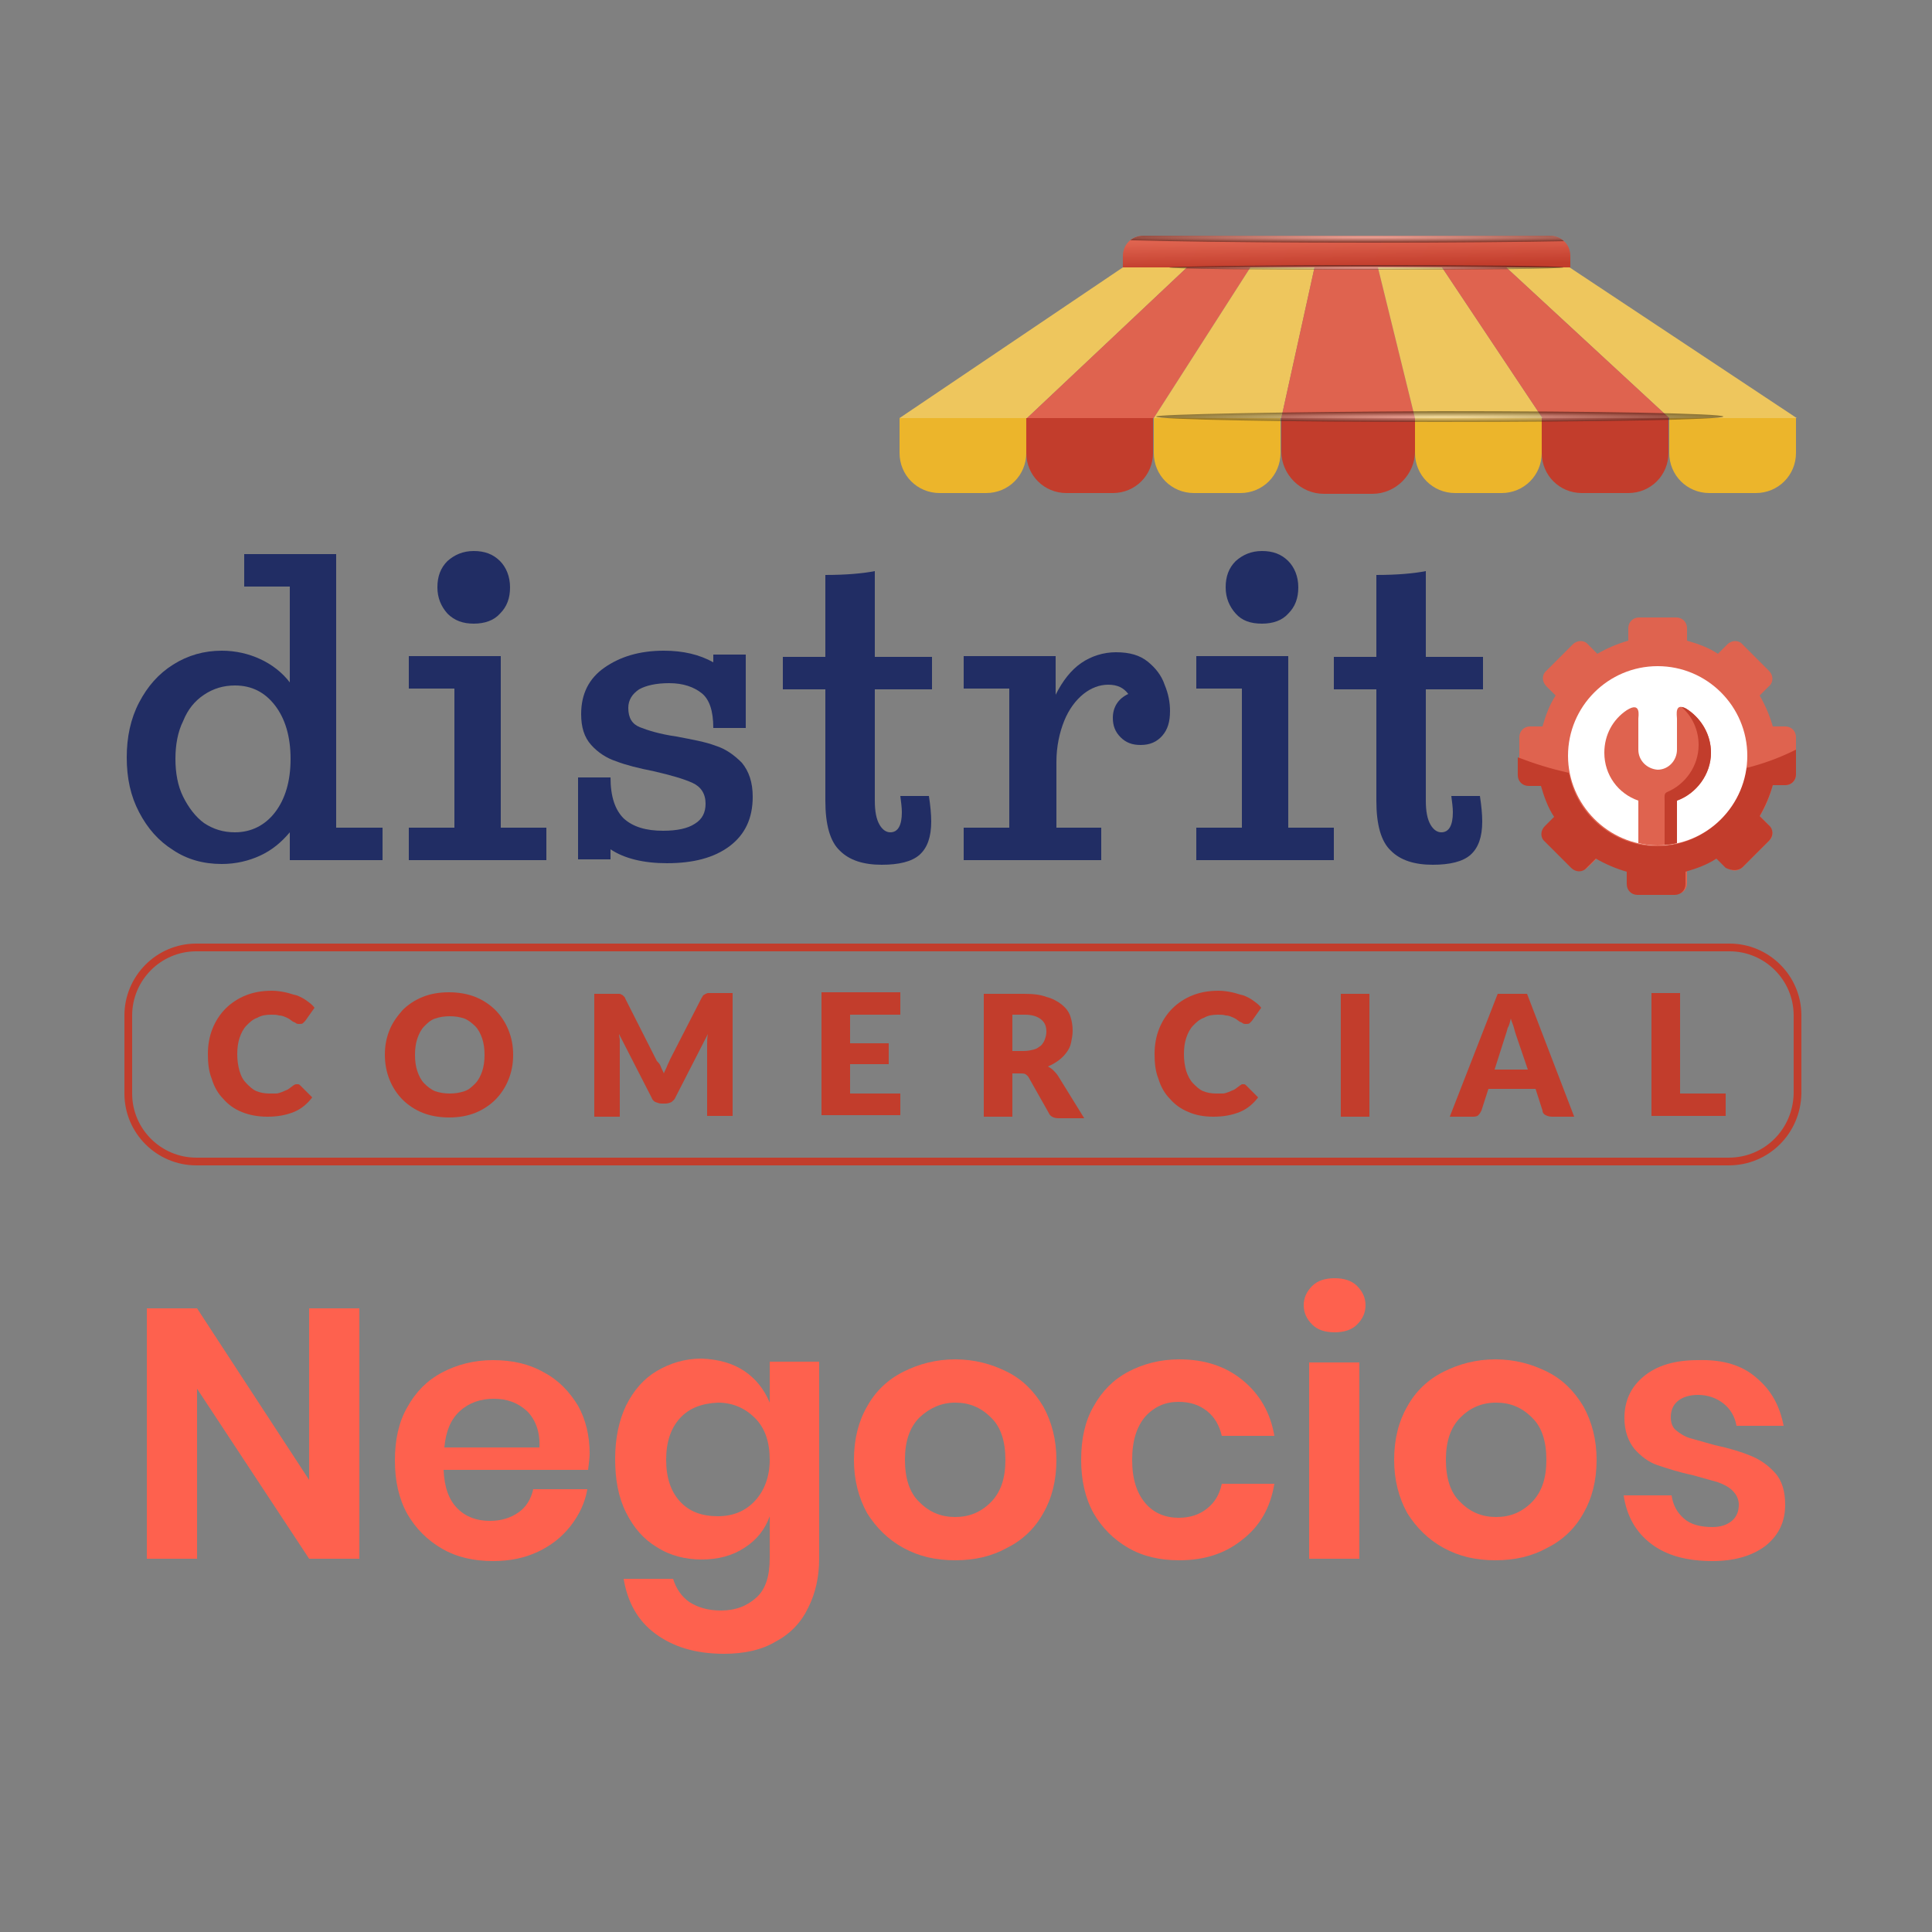 <?xml version="1.0" encoding="UTF-8"?>
<svg xmlns="http://www.w3.org/2000/svg" xmlns:xlink="http://www.w3.org/1999/xlink" width="600pt" height="600pt" viewBox="0 0 600 600" version="1.1">
<rect x="0" y="0" width="600" height="600" fill="#808080" stroke="none"/>
<defs>
<linearGradient id="linear0" gradientUnits="userSpaceOnUse" x1="174.219" y1="34.454" x2="174.161" y2="30.986" gradientTransform="matrix(2.4,0,0,2.4,0,0)">
<stop offset="0" style="stop-color:rgb(76.078%,23.922%,17.255%);stop-opacity:1;"/>
<stop offset="1" style="stop-color:rgb(87.451%,38.824%,30.98%);stop-opacity:1;"/>
</linearGradient>
<filter id="alpha" filterUnits="objectBoundingBox" x="0%" y="0%" width="100%" height="100%">
  <feColorMatrix type="matrix" in="SourceGraphic" values="0 0 0 0 1 0 0 0 0 1 0 0 0 0 1 0 0 0 1 0"/>
</filter>
<mask id="mask0">
  <g filter="url(#alpha)">
<rect x="0" y="0" width="600" height="600" style="fill:rgb(0%,0%,0%);fill-opacity:0.4;stroke:none;"/>
  </g>
</mask>
<radialGradient id="radial0" gradientUnits="userSpaceOnUse" cx="-792.693" cy="998.392" fx="-792.693" fy="998.392" r="15.03" gradientTransform="matrix(-5.86,0,0,0.106,-4197.861,23.73)">
<stop offset="0" style="stop-color:rgb(100%,100%,100%);stop-opacity:1;"/>
<stop offset="0.126" style="stop-color:rgb(90.196%,90.196%,90.196%);stop-opacity:1;"/>
<stop offset="0.396" style="stop-color:rgb(64.314%,64.314%,64.314%);stop-opacity:1;"/>
<stop offset="0.784" style="stop-color:rgb(23.529%,23.529%,23.529%);stop-opacity:1;"/>
<stop offset="1" style="stop-color:rgb(0%,0%,0%);stop-opacity:1;"/>
</radialGradient>
<clipPath id="clip1">
  <rect x="0" y="0" width="600" height="600"/>
</clipPath>
<g id="surface5" clip-path="url(#clip1)">
<path style=" stroke:none;fill-rule:nonzero;fill:url(#radial0);" d="M 359.039 129.359 C 359.039 130.32 398.398 131.039 447.121 131.039 C 495.84 131.039 535.199 130.32 535.199 129.359 C 535.199 128.398 495.84 127.68 447.121 127.68 C 398.398 127.922 359.039 128.641 359.039 129.359 Z M 359.039 129.359 "/>
</g>
<clipPath id="clip2">
  <path d="M 348 73 L 488 73 L 488 84 L 348 84 Z M 348 73 "/>
</clipPath>
<clipPath id="clip3">
  <path d="M 487.441 83.039 L 348.719 83.039 L 348.719 79.441 C 348.719 76.078 351.359 73.199 354.961 73.199 L 481.441 73.199 C 484.801 73.199 487.68 75.84 487.68 79.441 L 487.68 83.039 Z M 487.441 83.039 "/>
</clipPath>
<mask id="mask1">
  <g filter="url(#alpha)">
<rect x="0" y="0" width="600" height="600" style="fill:rgb(0%,0%,0%);fill-opacity:0.4;stroke:none;"/>
  </g>
</mask>
<radialGradient id="radial1" gradientUnits="userSpaceOnUse" cx="-788.937" cy="471.402" fx="-788.937" fy="471.402" r="15.03" gradientTransform="matrix(-5.86,0,0,0.106,-4197.861,23.73)">
<stop offset="0" style="stop-color:rgb(100%,100%,100%);stop-opacity:1;"/>
<stop offset="0.126" style="stop-color:rgb(90.196%,90.196%,90.196%);stop-opacity:1;"/>
<stop offset="0.396" style="stop-color:rgb(64.314%,64.314%,64.314%);stop-opacity:1;"/>
<stop offset="0.784" style="stop-color:rgb(23.529%,23.529%,23.529%);stop-opacity:1;"/>
<stop offset="1" style="stop-color:rgb(0%,0%,0%);stop-opacity:1;"/>
</radialGradient>
<clipPath id="clip4">
  <rect x="0" y="0" width="600" height="600"/>
</clipPath>
<g id="surface8" clip-path="url(#clip4)">
<path style=" stroke:none;fill-rule:nonzero;fill:url(#radial1);" d="M 336.961 73.68 C 336.961 74.641 376.32 75.359 425.039 75.359 C 473.762 75.359 513.121 74.641 513.121 73.68 C 513.121 72.719 473.762 72 425.039 72 C 376.32 72 336.961 72.719 336.961 73.68 Z M 336.961 73.68 "/>
</g>
<mask id="mask2">
  <g filter="url(#alpha)">
<rect x="0" y="0" width="600" height="600" style="fill:rgb(0%,0%,0%);fill-opacity:0.4;stroke:none;"/>
  </g>
</mask>
<radialGradient id="radial2" gradientUnits="userSpaceOnUse" cx="-789.762" cy="82.638" fx="-789.762" fy="82.638" r="15.034" gradientTransform="matrix(-4.064,0,0,0.049,-2785.109,79.103)">
<stop offset="0" style="stop-color:rgb(100%,100%,100%);stop-opacity:1;"/>
<stop offset="0.126" style="stop-color:rgb(90.196%,90.196%,90.196%);stop-opacity:1;"/>
<stop offset="0.396" style="stop-color:rgb(64.314%,64.314%,64.314%);stop-opacity:1;"/>
<stop offset="0.784" style="stop-color:rgb(23.529%,23.529%,23.529%);stop-opacity:1;"/>
<stop offset="1" style="stop-color:rgb(0%,0%,0%);stop-opacity:1;"/>
</radialGradient>
<clipPath id="clip5">
  <rect x="0" y="0" width="600" height="600"/>
</clipPath>
<g id="surface11" clip-path="url(#clip5)">
<path style=" stroke:none;fill-rule:nonzero;fill:url(#radial2);" d="M 363.121 83.039 C 363.121 83.52 390.48 83.762 424.32 83.762 C 458.16 83.762 485.52 83.52 485.52 83.039 C 485.52 82.559 458.16 82.32 424.32 82.32 C 390.48 82.32 363.121 82.801 363.121 83.039 Z M 363.121 83.039 "/>
</g>
</defs>
<g id="surface1">
<path style=" stroke:none;fill-rule:nonzero;fill:rgb(99.608%,38.039%,30.588%);fill-opacity:1;" d="M 111.602 484.078 L 96 484.078 L 61.199 431.281 L 61.199 484.078 L 45.602 484.078 L 45.602 406.32 L 61.199 406.32 L 96 459.602 L 96 406.32 L 111.602 406.32 Z M 111.602 484.078 "/>
<path style=" stroke:none;fill-rule:nonzero;fill:rgb(99.608%,38.039%,30.588%);fill-opacity:1;" d="M 182.641 456.48 L 137.762 456.48 C 138 462 139.441 465.84 142.078 468.48 C 144.719 471.121 148.078 472.32 152.16 472.32 C 155.762 472.32 158.641 471.359 161.039 469.68 C 163.441 468 164.879 465.602 165.602 462.48 L 182.398 462.48 C 181.68 466.801 179.762 470.641 177.121 474 C 174.48 477.359 171.121 480 167.039 481.922 C 162.961 483.84 158.398 484.801 153.121 484.801 C 147.121 484.801 141.84 483.602 137.281 480.961 C 132.719 478.32 129.121 474.719 126.48 470.16 C 123.84 465.359 122.641 459.84 122.641 453.602 C 122.641 447.121 123.84 441.602 126.48 437.039 C 129.121 432.238 132.719 428.641 137.281 426.238 C 141.84 423.84 147.121 422.398 153.121 422.398 C 159.121 422.398 164.398 423.602 168.961 426.238 C 173.52 428.641 176.879 432.238 179.52 436.559 C 181.922 440.879 183.121 445.922 183.121 451.441 C 183.121 452.641 182.879 454.559 182.641 456.48 Z M 163.68 438.238 C 160.801 435.602 157.441 434.398 153.359 434.398 C 149.281 434.398 145.68 435.602 142.801 438.238 C 139.922 440.879 138.48 444.48 138 449.52 L 167.52 449.52 C 167.762 444.719 166.32 440.879 163.68 438.238 Z M 163.68 438.238 "/>
<path style=" stroke:none;fill-rule:nonzero;fill:rgb(99.608%,38.039%,30.588%);fill-opacity:1;" d="M 231.121 425.762 C 234.719 428.16 237.359 431.52 239.039 435.602 L 239.039 422.879 L 254.398 422.879 L 254.398 484.078 C 254.398 489.84 253.199 494.879 251.039 499.199 C 248.879 503.762 245.52 507.359 240.961 509.762 C 236.641 512.398 231.121 513.602 224.879 513.602 C 216 513.602 209.039 511.441 203.52 507.359 C 198 503.281 194.879 497.52 193.68 490.32 L 209.039 490.32 C 210 493.441 211.68 495.84 214.078 497.52 C 216.719 499.199 219.84 500.16 223.922 500.16 C 228.48 500.16 232.078 498.719 234.961 496.078 C 237.84 493.441 239.039 489.359 239.039 483.84 L 239.039 470.879 C 237.602 474.961 234.961 478.32 231.121 480.719 C 227.52 483.121 222.961 484.32 217.922 484.32 C 212.879 484.32 208.078 483.121 204 480.48 C 199.922 478.078 196.801 474.48 194.398 469.68 C 192 464.879 191.039 459.359 191.039 453.121 C 191.039 446.641 192.238 441.121 194.398 436.559 C 196.801 431.762 199.922 428.16 204 425.762 C 208.078 423.359 212.641 421.922 217.922 421.922 C 223.199 422.16 227.52 423.359 231.121 425.762 Z M 211.199 440.398 C 208.32 443.52 206.879 447.84 206.879 453.359 C 206.879 458.879 208.32 463.199 211.199 466.32 C 214.078 469.441 217.922 470.879 222.961 470.879 C 227.762 470.879 231.602 469.199 234.48 466.078 C 237.359 462.961 239.039 458.641 239.039 453.359 C 239.039 447.84 237.602 443.52 234.48 440.398 C 231.359 437.281 227.52 435.602 222.961 435.602 C 217.922 435.84 214.078 437.281 211.199 440.398 Z M 211.199 440.398 "/>
<path style=" stroke:none;fill-rule:nonzero;fill:rgb(99.608%,38.039%,30.588%);fill-opacity:1;" d="M 312.719 426 C 317.52 428.398 321.121 432 324 436.801 C 326.641 441.602 328.078 447.121 328.078 453.359 C 328.078 459.84 326.641 465.359 324 469.922 C 321.359 474.719 317.52 478.32 312.719 480.719 C 307.922 483.359 302.641 484.559 296.641 484.559 C 290.641 484.559 285.359 483.359 280.559 480.719 C 275.762 478.078 272.16 474.48 269.281 469.922 C 266.641 465.121 265.199 459.602 265.199 453.359 C 265.199 446.879 266.641 441.359 269.281 436.801 C 271.922 432 275.762 428.398 280.559 426 C 285.359 423.602 290.641 422.16 296.641 422.16 C 302.641 422.16 307.922 423.602 312.719 426 Z M 285.602 440.16 C 282.48 443.281 281.039 447.602 281.039 453.359 C 281.039 459.121 282.48 463.68 285.602 466.559 C 288.719 469.68 292.32 471.121 296.641 471.121 C 300.961 471.121 304.559 469.68 307.68 466.559 C 310.801 463.441 312.238 459.121 312.238 453.359 C 312.238 447.602 310.801 443.039 307.68 440.16 C 304.559 437.039 300.961 435.602 296.641 435.602 C 292.32 435.602 288.719 437.281 285.602 440.16 Z M 285.602 440.16 "/>
<path style=" stroke:none;fill-rule:nonzero;fill:rgb(99.608%,38.039%,30.588%);fill-opacity:1;" d="M 385.922 428.641 C 391.199 432.961 394.559 438.719 395.762 445.922 L 379.441 445.922 C 378.719 442.801 377.281 440.16 374.879 438.238 C 372.48 436.32 369.602 435.359 366 435.359 C 361.922 435.359 358.559 436.801 355.68 439.922 C 353.039 443.039 351.602 447.359 351.602 453.359 C 351.602 459.359 353.039 463.68 355.68 466.801 C 358.32 469.922 361.922 471.359 366 471.359 C 369.602 471.359 372.48 470.398 374.879 468.48 C 377.281 466.559 378.719 464.16 379.441 460.801 L 395.762 460.801 C 394.559 468.238 391.199 474 385.922 478.078 C 380.641 482.398 374.16 484.559 366.238 484.559 C 360.238 484.559 354.961 483.359 350.398 480.719 C 345.84 478.078 342.238 474.48 339.602 469.922 C 336.961 465.121 335.762 459.602 335.762 453.359 C 335.762 446.879 336.961 441.359 339.602 436.801 C 342.238 432 345.84 428.398 350.398 426 C 354.961 423.602 360.238 422.16 366.238 422.16 C 374.16 422.16 380.641 424.32 385.922 428.641 Z M 385.922 428.641 "/>
<path style=" stroke:none;fill-rule:nonzero;fill:rgb(99.608%,38.039%,30.588%);fill-opacity:1;" d="M 407.52 399.359 C 409.199 397.68 411.602 396.961 414.48 396.961 C 417.359 396.961 419.762 397.68 421.441 399.359 C 423.121 401.039 424.078 402.961 424.078 405.359 C 424.078 407.762 423.121 409.68 421.441 411.359 C 419.762 413.039 417.359 413.762 414.48 413.762 C 411.602 413.762 409.199 413.039 407.52 411.359 C 405.84 409.68 404.879 407.762 404.879 405.359 C 404.879 402.961 405.84 401.039 407.52 399.359 Z M 422.16 423.121 L 422.16 484.078 L 406.559 484.078 L 406.559 423.121 Z M 422.16 423.121 "/>
<path style=" stroke:none;fill-rule:nonzero;fill:rgb(99.608%,38.039%,30.588%);fill-opacity:1;" d="M 480.48 426 C 485.281 428.398 488.879 432 491.762 436.801 C 494.398 441.602 495.84 447.121 495.84 453.359 C 495.84 459.84 494.398 465.359 491.762 469.922 C 489.121 474.719 485.281 478.32 480.48 480.719 C 475.68 483.359 470.398 484.559 464.398 484.559 C 458.398 484.559 453.121 483.359 448.32 480.719 C 443.52 478.078 439.922 474.48 437.039 469.922 C 434.398 465.121 432.961 459.602 432.961 453.359 C 432.961 446.879 434.398 441.359 437.039 436.801 C 439.68 432 443.52 428.398 448.32 426 C 453.121 423.602 458.398 422.16 464.398 422.16 C 470.398 422.16 475.68 423.602 480.48 426 Z M 453.602 440.16 C 450.48 443.281 449.039 447.602 449.039 453.359 C 449.039 459.121 450.48 463.68 453.602 466.559 C 456.719 469.68 460.32 471.121 464.641 471.121 C 468.961 471.121 472.559 469.68 475.68 466.559 C 478.801 463.441 480.238 459.121 480.238 453.359 C 480.238 447.602 478.801 443.039 475.68 440.16 C 472.559 437.039 468.961 435.602 464.641 435.602 C 460.078 435.602 456.48 437.281 453.602 440.16 Z M 453.602 440.16 "/>
<path style=" stroke:none;fill-rule:nonzero;fill:rgb(99.608%,38.039%,30.588%);fill-opacity:1;" d="M 545.52 427.922 C 550.078 431.762 552.719 436.559 553.922 442.801 L 539.281 442.801 C 538.801 439.922 537.359 437.52 535.199 435.84 C 533.039 434.16 530.398 433.199 527.281 433.199 C 524.641 433.199 522.48 433.922 521.039 435.121 C 519.602 436.32 518.879 438 518.879 440.16 C 518.879 441.84 519.359 443.281 520.559 444.238 C 521.762 445.199 523.199 446.16 524.879 446.641 C 526.559 447.121 529.199 447.84 532.559 448.801 C 537.121 449.762 540.961 450.961 543.84 452.16 C 546.719 453.359 549.121 455.039 551.281 457.441 C 553.441 459.84 554.398 463.199 554.398 467.281 C 554.398 472.559 552.48 476.641 548.398 480 C 544.32 483.121 538.801 484.801 531.84 484.801 C 523.922 484.801 517.68 483.121 512.879 479.52 C 508.078 475.922 505.199 470.879 504.238 464.398 L 519.121 464.398 C 519.602 467.52 520.801 469.68 522.961 471.602 C 525.121 473.52 528.238 474.238 531.84 474.238 C 534.48 474.238 536.398 473.52 537.84 472.32 C 539.281 471.121 540 469.441 540 467.281 C 540 465.602 539.281 464.16 538.078 462.961 C 536.879 461.762 535.441 461.039 533.52 460.32 C 531.84 459.84 529.199 459.121 525.84 458.16 C 521.281 457.199 517.68 456 514.801 455.039 C 511.922 454.078 509.52 452.16 507.602 450 C 505.68 447.602 504.48 444.48 504.48 440.398 C 504.48 435.121 506.398 430.801 510.48 427.441 C 514.559 424.078 520.078 422.398 527.281 422.398 C 535.199 422.16 541.199 424.078 545.52 427.922 Z M 545.52 427.922 "/>
<path style="fill:none;stroke-width:1;stroke-linecap:butt;stroke-linejoin:miter;stroke:rgb(76.078%,23.922%,17.255%);stroke-opacity:1;stroke-miterlimit:10;" d="M 223.7 150.299 L 25.4 150.299 C 20.601 150.299 16.6 146.4 16.6 141.501 L 16.6 131.4 C 16.6 126.6 20.5 122.599 25.4 122.599 L 223.8 122.599 C 228.6 122.599 232.599 126.501 232.599 131.4 L 232.599 141.501 C 232.5 146.4 228.6 150.299 223.7 150.299 Z M 223.7 150.299 " transform="matrix(2.4,0,0,2.4,0,0)"/>
<path style=" stroke:none;fill-rule:nonzero;fill:rgb(76.078%,23.922%,17.255%);fill-opacity:1;" d="M 91.922 336.719 C 92.16 336.719 92.398 336.719 92.641 336.719 C 92.879 336.719 93.121 336.961 93.359 337.199 L 96.961 340.801 C 95.52 342.719 93.602 344.398 91.199 345.359 C 88.801 346.32 86.16 346.801 83.039 346.801 C 80.16 346.801 77.52 346.32 75.121 345.359 C 72.719 344.398 70.801 342.961 69.359 341.281 C 67.68 339.602 66.48 337.441 65.762 335.039 C 64.801 332.641 64.559 330 64.559 327.359 C 64.559 324.48 65.039 321.84 66 319.441 C 66.961 317.039 68.398 314.879 70.078 313.199 C 71.762 311.52 73.922 310.078 76.32 309.121 C 78.719 308.16 81.359 307.68 84.48 307.68 C 85.922 307.68 87.359 307.922 88.559 308.16 C 89.762 308.398 90.961 308.879 92.16 309.121 C 93.359 309.602 94.32 310.078 95.281 310.801 C 96.238 311.52 96.961 312 97.68 312.961 L 94.801 317.039 C 94.559 317.281 94.32 317.52 94.078 317.762 C 93.84 318 93.359 318 92.879 318 C 92.641 318 92.16 318 91.922 317.762 C 91.68 317.52 91.441 317.52 90.961 317.281 C 90.719 317.039 90.238 316.801 90 316.559 C 89.52 316.32 89.281 316.078 88.559 315.84 C 88.078 315.602 87.359 315.359 86.641 315.359 C 85.922 315.121 85.199 315.121 84.238 315.121 C 82.559 315.121 81.121 315.359 79.922 316.078 C 78.48 316.559 77.52 317.52 76.559 318.48 C 75.602 319.441 74.879 320.879 74.398 322.32 C 73.922 323.762 73.68 325.441 73.68 327.359 C 73.68 329.281 73.922 330.961 74.398 332.641 C 74.879 334.32 75.602 335.52 76.559 336.48 C 77.52 337.441 78.48 338.398 79.68 338.879 C 80.879 339.359 82.32 339.602 83.52 339.602 C 84.238 339.602 84.961 339.602 85.68 339.602 C 86.398 339.602 86.879 339.359 87.602 339.121 C 88.078 338.879 88.801 338.641 89.281 338.398 C 89.762 338.16 90.238 337.68 90.961 337.199 C 91.199 336.961 91.441 336.961 91.68 336.719 C 91.441 336.961 91.68 336.719 91.922 336.719 Z M 91.922 336.719 "/>
<path style=" stroke:none;fill-rule:nonzero;fill:rgb(76.078%,23.922%,17.255%);fill-opacity:1;" d="M 159.359 327.602 C 159.359 330.48 158.879 332.879 157.922 335.281 C 156.961 337.68 155.52 339.84 153.84 341.52 C 152.16 343.199 150 344.641 147.602 345.602 C 145.199 346.559 142.559 347.039 139.441 347.039 C 136.559 347.039 133.68 346.559 131.281 345.602 C 128.879 344.641 126.719 343.199 125.039 341.52 C 123.359 339.84 121.922 337.68 120.961 335.281 C 120 332.879 119.52 330.238 119.52 327.602 C 119.52 324.719 120 322.32 120.961 319.922 C 121.922 317.52 123.359 315.602 125.039 313.68 C 126.719 312 128.879 310.559 131.281 309.602 C 133.68 308.641 136.32 308.16 139.441 308.16 C 142.32 308.16 145.199 308.641 147.602 309.602 C 150 310.559 152.16 312 153.84 313.68 C 155.52 315.359 156.961 317.52 157.922 319.922 C 158.879 322.32 159.359 324.719 159.359 327.602 Z M 150.48 327.602 C 150.48 325.68 150.238 324 149.762 322.559 C 149.281 321.121 148.559 319.68 147.602 318.719 C 146.641 317.762 145.441 316.801 144.238 316.32 C 142.801 315.84 141.359 315.602 139.68 315.602 C 138 315.602 136.559 315.84 135.121 316.32 C 133.68 316.801 132.719 317.762 131.762 318.719 C 130.801 319.68 130.078 321.121 129.602 322.559 C 129.121 324 128.879 325.68 128.879 327.602 C 128.879 329.52 129.121 331.199 129.602 332.641 C 130.078 334.078 130.801 335.52 131.762 336.48 C 132.719 337.441 133.922 338.398 135.121 338.879 C 136.559 339.359 138 339.602 139.68 339.602 C 141.359 339.602 142.801 339.359 144.238 338.879 C 145.68 338.398 146.641 337.441 147.602 336.48 C 148.559 335.52 149.281 334.078 149.762 332.641 C 150.238 331.199 150.48 329.52 150.48 327.602 Z M 150.48 327.602 "/>
<path style=" stroke:none;fill-rule:nonzero;fill:rgb(76.078%,23.922%,17.255%);fill-opacity:1;" d="M 205.199 331.199 C 205.441 331.922 205.922 332.641 206.16 333.359 C 206.398 332.641 206.879 331.922 207.121 331.199 C 207.359 330.48 207.84 329.762 208.078 329.039 L 217.922 309.84 C 218.16 309.602 218.16 309.359 218.398 309.121 C 218.641 308.879 218.879 308.879 219.121 308.641 C 219.359 308.641 219.602 308.398 219.84 308.398 C 220.078 308.398 220.559 308.398 220.801 308.398 L 227.52 308.398 L 227.52 346.559 L 219.602 346.559 L 219.602 324.48 C 219.602 323.52 219.602 322.32 219.84 321.121 L 209.762 340.801 C 209.52 341.52 209.039 341.762 208.559 342.238 C 208.078 342.48 207.359 342.719 206.641 342.719 L 205.441 342.719 C 204.719 342.719 204.238 342.48 203.52 342.238 C 203.039 342 202.559 341.52 202.32 340.801 L 192.238 321.121 C 192.238 321.84 192.48 322.32 192.48 323.039 C 192.48 323.762 192.48 324.238 192.48 324.719 L 192.48 346.801 L 184.559 346.801 L 184.559 308.641 L 191.281 308.641 C 191.762 308.641 192 308.641 192.238 308.641 C 192.48 308.641 192.719 308.641 192.961 308.879 C 193.199 308.879 193.441 309.121 193.68 309.359 C 193.922 309.602 194.16 309.84 194.16 310.078 L 204 329.52 C 204.48 330 204.961 330.48 205.199 331.199 Z M 205.199 331.199 "/>
<path style=" stroke:none;fill-rule:nonzero;fill:rgb(76.078%,23.922%,17.255%);fill-opacity:1;" d="M 279.602 308.398 L 279.602 315.121 L 264 315.121 L 264 324 L 276 324 L 276 330.48 L 264 330.48 L 264 339.602 L 279.602 339.602 L 279.602 346.32 L 255.121 346.32 L 255.121 308.16 L 279.602 308.16 Z M 279.602 308.398 "/>
<path style=" stroke:none;fill-rule:nonzero;fill:rgb(76.078%,23.922%,17.255%);fill-opacity:1;" d="M 314.398 332.641 L 314.398 346.801 L 305.52 346.801 L 305.52 308.641 L 318 308.641 C 320.879 308.641 323.039 308.879 324.961 309.602 C 326.879 310.078 328.559 311.039 329.762 312 C 330.961 312.961 331.922 314.16 332.398 315.602 C 332.879 317.039 333.121 318.48 333.121 320.16 C 333.121 321.359 332.879 322.559 332.641 323.762 C 332.398 324.961 331.922 325.922 331.199 326.879 C 330.48 327.84 329.762 328.559 328.801 329.281 C 327.84 330 326.641 330.719 325.441 331.199 C 325.922 331.441 326.641 331.922 327.121 332.398 C 327.602 332.879 328.078 333.359 328.559 334.078 L 336.719 347.281 L 328.801 347.281 C 327.359 347.281 326.16 346.801 325.68 345.602 L 319.441 334.559 C 319.199 334.078 318.719 333.84 318.48 333.602 C 318 333.359 317.52 333.359 316.801 333.359 L 314.398 333.359 Z M 314.398 326.398 L 318 326.398 C 319.199 326.398 320.16 326.16 321.121 325.922 C 322.078 325.68 322.559 325.199 323.281 324.719 C 323.762 324.238 324.238 323.52 324.48 322.801 C 324.719 322.078 324.961 321.359 324.961 320.398 C 324.961 318.719 324.48 317.52 323.281 316.559 C 322.078 315.602 320.398 315.121 318.238 315.121 L 314.398 315.121 Z M 314.398 326.398 "/>
<path style=" stroke:none;fill-rule:nonzero;fill:rgb(76.078%,23.922%,17.255%);fill-opacity:1;" d="M 385.68 336.719 C 385.922 336.719 386.16 336.719 386.398 336.719 C 386.641 336.719 386.879 336.961 387.121 337.199 L 390.719 340.801 C 389.281 342.719 387.359 344.398 384.961 345.359 C 382.559 346.32 379.922 346.801 376.801 346.801 C 373.922 346.801 371.281 346.32 369.121 345.359 C 366.719 344.398 364.801 342.961 363.359 341.281 C 361.68 339.602 360.48 337.441 359.762 335.039 C 358.801 332.641 358.559 330 358.559 327.359 C 358.559 324.48 359.039 321.84 360 319.441 C 360.961 317.039 362.398 314.879 364.078 313.199 C 365.762 311.52 367.922 310.078 370.32 309.121 C 372.719 308.16 375.359 307.68 378.48 307.68 C 379.922 307.68 381.359 307.922 382.559 308.16 C 383.762 308.398 384.961 308.879 386.16 309.121 C 387.359 309.602 388.32 310.078 389.281 310.801 C 390.238 311.52 390.961 312 391.68 312.961 L 388.801 317.039 C 388.559 317.281 388.32 317.52 388.078 317.762 C 387.84 318 387.359 318 386.879 318 C 386.641 318 386.16 318 385.922 317.762 C 385.68 317.52 385.441 317.52 384.961 317.281 C 384.719 317.039 384.238 316.801 384 316.559 C 383.52 316.32 383.281 316.078 382.559 315.84 C 382.078 315.602 381.359 315.359 380.641 315.359 C 379.922 315.121 379.199 315.121 378.238 315.121 C 376.559 315.121 375.121 315.359 373.922 316.078 C 372.48 316.559 371.52 317.52 370.559 318.48 C 369.602 319.441 368.879 320.879 368.398 322.32 C 367.922 323.762 367.68 325.441 367.68 327.359 C 367.68 329.281 367.922 330.961 368.398 332.641 C 368.879 334.078 369.602 335.52 370.559 336.48 C 371.52 337.441 372.48 338.398 373.68 338.879 C 374.879 339.359 376.32 339.602 377.52 339.602 C 378.238 339.602 378.961 339.602 379.68 339.602 C 380.398 339.602 380.879 339.359 381.602 339.121 C 382.078 338.879 382.801 338.641 383.281 338.398 C 383.762 338.16 384.238 337.68 384.961 337.199 C 385.199 336.961 385.441 336.961 385.68 336.719 C 385.199 336.961 385.441 336.719 385.68 336.719 Z M 385.68 336.719 "/>
<path style=" stroke:none;fill-rule:nonzero;fill:rgb(76.078%,23.922%,17.255%);fill-opacity:1;" d="M 425.281 346.801 L 416.398 346.801 L 416.398 308.641 L 425.281 308.641 Z M 425.281 346.801 "/>
<path style=" stroke:none;fill-rule:nonzero;fill:rgb(76.078%,23.922%,17.255%);fill-opacity:1;" d="M 488.879 346.801 L 481.922 346.801 C 481.199 346.801 480.48 346.559 480 346.32 C 479.52 346.078 479.039 345.602 479.039 344.879 L 476.879 338.16 L 462.238 338.16 L 460.078 344.879 C 459.84 345.359 459.602 345.84 459.121 346.32 C 458.641 346.801 457.922 346.801 457.199 346.801 L 450.238 346.801 L 465.121 308.641 L 474.238 308.641 Z M 464.16 332.16 L 474.48 332.16 L 470.879 321.602 C 470.641 320.879 470.398 320.16 470.16 319.199 C 469.922 318.238 469.441 317.281 469.199 316.32 C 468.961 317.281 468.719 318.48 468.238 319.199 C 468 320.16 467.762 320.879 467.52 321.602 Z M 464.16 332.16 "/>
<path style=" stroke:none;fill-rule:nonzero;fill:rgb(76.078%,23.922%,17.255%);fill-opacity:1;" d="M 521.762 339.602 L 535.922 339.602 L 535.922 346.559 L 512.879 346.559 L 512.879 308.398 L 521.762 308.398 Z M 521.762 339.602 "/>
<path style=" stroke:none;fill-rule:nonzero;fill:rgb(93.333%,77.647%,36.471%);fill-opacity:1;" d="M 318.961 129.84 L 279.359 129.84 L 348.719 83.039 L 368.641 83.039 Z M 318.961 129.84 "/>
<path style=" stroke:none;fill-rule:nonzero;fill:rgb(87.451%,38.824%,30.98%);fill-opacity:1;" d="M 358.32 129.84 L 318.961 129.84 L 368.641 83.039 L 388.32 83.039 Z M 358.32 129.84 "/>
<path style=" stroke:none;fill-rule:nonzero;fill:rgb(93.333%,77.647%,36.471%);fill-opacity:1;" d="M 397.922 129.84 L 358.32 129.84 L 388.32 83.039 L 408.238 83.039 Z M 397.922 129.84 "/>
<path style=" stroke:none;fill-rule:nonzero;fill:rgb(87.451%,38.824%,30.98%);fill-opacity:1;" d="M 439.441 129.84 L 397.922 129.84 L 408.238 83.039 L 427.922 83.039 Z M 439.441 129.84 "/>
<path style=" stroke:none;fill-rule:nonzero;fill:rgb(93.333%,77.647%,36.471%);fill-opacity:1;" d="M 479.039 129.84 L 439.441 129.84 L 427.922 83.039 L 447.84 83.039 Z M 479.039 129.84 "/>
<path style=" stroke:none;fill-rule:nonzero;fill:rgb(93.333%,77.647%,36.471%);fill-opacity:1;" d="M 558 129.84 L 518.398 129.84 L 467.762 83.039 L 487.441 83.039 Z M 558 129.84 "/>
<path style=" stroke:none;fill-rule:nonzero;fill:rgb(87.451%,38.824%,30.98%);fill-opacity:1;" d="M 518.398 129.84 L 479.039 129.84 L 447.84 83.039 L 467.762 83.039 Z M 518.398 129.84 "/>
<path style=" stroke:none;fill-rule:nonzero;fill:rgb(92.549%,70.98%,16.863%);fill-opacity:1;" d="M 318.961 129.84 L 279.359 129.84 L 279.359 140.641 C 279.359 147.602 284.879 153.121 291.84 153.121 L 306.238 153.121 C 313.199 153.121 318.719 147.602 318.719 140.641 L 318.719 129.84 Z M 318.961 129.84 "/>
<path style=" stroke:none;fill-rule:nonzero;fill:rgb(76.078%,23.922%,17.255%);fill-opacity:1;" d="M 358.32 129.84 L 318.719 129.84 L 318.719 140.641 C 318.719 147.602 324.238 153.121 331.199 153.121 L 345.602 153.121 C 352.559 153.121 358.078 147.602 358.078 140.641 L 358.078 129.84 Z M 358.32 129.84 "/>
<path style=" stroke:none;fill-rule:nonzero;fill:rgb(92.549%,70.98%,16.863%);fill-opacity:1;" d="M 397.922 129.84 L 358.32 129.84 L 358.32 140.641 C 358.32 147.602 363.84 153.121 370.801 153.121 L 385.199 153.121 C 392.16 153.121 397.68 147.602 397.68 140.641 L 397.68 129.84 Z M 397.922 129.84 "/>
<path style=" stroke:none;fill-rule:nonzero;fill:rgb(76.078%,23.922%,17.255%);fill-opacity:1;" d="M 439.441 129.84 L 397.922 129.84 L 397.922 140.16 C 397.922 147.359 403.922 153.359 411.121 153.359 L 426.238 153.359 C 433.441 153.359 439.441 147.359 439.441 140.16 Z M 439.441 129.84 "/>
<path style=" stroke:none;fill-rule:nonzero;fill:rgb(92.549%,70.98%,16.863%);fill-opacity:1;" d="M 479.039 129.84 L 439.441 129.84 L 439.441 140.641 C 439.441 147.602 444.961 153.121 451.922 153.121 L 466.32 153.121 C 473.281 153.121 478.801 147.602 478.801 140.641 L 478.801 129.84 Z M 479.039 129.84 "/>
<path style=" stroke:none;fill-rule:nonzero;fill:rgb(92.549%,70.98%,16.863%);fill-opacity:1;" d="M 558 129.84 L 518.398 129.84 L 518.398 140.641 C 518.398 147.602 523.922 153.121 530.879 153.121 L 545.281 153.121 C 552.238 153.121 557.762 147.602 557.762 140.641 L 557.762 129.84 Z M 558 129.84 "/>
<path style=" stroke:none;fill-rule:nonzero;fill:rgb(76.078%,23.922%,17.255%);fill-opacity:1;" d="M 518.398 129.84 L 478.801 129.84 L 478.801 140.641 C 478.801 147.602 484.32 153.121 491.281 153.121 L 505.68 153.121 C 512.641 153.121 518.16 147.602 518.16 140.641 L 518.16 129.84 Z M 518.398 129.84 "/>
<path style=" stroke:none;fill-rule:nonzero;fill:url(#linear0);" d="M 487.441 83.039 L 348.719 83.039 L 348.719 79.441 C 348.719 76.078 351.359 73.199 354.961 73.199 L 481.441 73.199 C 484.801 73.199 487.68 75.84 487.68 79.441 L 487.68 83.039 Z M 487.441 83.039 "/>
<use xlink:href="#surface5" mask="url(#mask0)"/>
<g clip-path="url(#clip2)" clip-rule="nonzero">
<g clip-path="url(#clip3)" clip-rule="nonzero">
<use xlink:href="#surface8" mask="url(#mask1)"/>
</g>
</g>
<use xlink:href="#surface11" mask="url(#mask2)"/>
<path style=" stroke:none;fill-rule:nonzero;fill:rgb(12.941%,17.647%,39.216%);fill-opacity:1;" d="M 118.801 257.039 L 118.801 267.121 L 90 267.121 L 90 258.48 C 87.359 261.602 84.48 264 80.879 265.68 C 77.281 267.359 73.199 268.32 68.879 268.32 C 63.121 268.32 58.078 266.879 53.762 264 C 49.199 261.121 45.84 257.281 43.199 252.238 C 40.559 247.199 39.359 241.68 39.359 235.199 C 39.359 228.961 40.559 223.199 43.199 218.16 C 45.84 213.121 49.199 209.281 53.762 206.398 C 58.32 203.52 63.359 202.078 68.879 202.078 C 73.199 202.078 77.281 203.039 80.879 204.719 C 84.48 206.398 87.602 208.801 90 211.922 L 90 182.16 L 75.84 182.16 L 75.84 172.078 L 104.398 172.078 L 104.398 257.039 Z M 85.441 252.238 C 88.559 248.16 90.238 242.641 90.238 235.68 C 90.238 228.719 88.559 223.199 85.441 219.121 C 82.32 215.039 78.238 212.879 72.961 212.879 C 69.359 212.879 66.238 213.84 63.359 215.762 C 60.48 217.68 58.32 220.32 56.879 223.922 C 55.199 227.281 54.48 231.359 54.48 235.68 C 54.48 240 55.199 244.078 56.879 247.441 C 58.559 250.801 60.719 253.68 63.359 255.602 C 66.238 257.52 69.359 258.48 72.961 258.48 C 78 258.48 82.32 256.32 85.441 252.238 Z M 85.441 252.238 "/>
<path style=" stroke:none;fill-rule:nonzero;fill:rgb(12.941%,17.647%,39.216%);fill-opacity:1;" d="M 169.68 257.039 L 169.68 267.121 L 126.961 267.121 L 126.961 257.039 L 141.121 257.039 L 141.121 213.84 L 126.961 213.84 L 126.961 203.762 L 155.52 203.762 L 155.52 257.039 Z M 138.961 190.559 C 137.039 188.398 135.84 185.762 135.84 182.398 C 135.84 179.039 136.801 176.398 138.961 174.238 C 141.121 172.32 143.762 171.121 147.121 171.121 C 150.48 171.121 153.121 172.078 155.281 174.238 C 157.199 176.16 158.398 179.039 158.398 182.398 C 158.398 185.762 157.441 188.398 155.281 190.559 C 153.359 192.719 150.48 193.68 147.121 193.68 C 143.762 193.68 141.121 192.719 138.961 190.559 Z M 138.961 190.559 "/>
<path style=" stroke:none;fill-rule:nonzero;fill:rgb(12.941%,17.647%,39.216%);fill-opacity:1;" d="M 198.719 225.84 C 201.121 226.801 204.961 228 210 228.719 C 215.039 229.68 219.121 230.398 222.238 231.602 C 225.359 232.559 228 234.48 230.398 236.879 C 232.559 239.52 233.762 242.879 233.762 247.441 C 233.762 254.16 231.359 259.199 226.559 262.801 C 221.762 266.398 215.281 268.078 207.121 268.078 C 199.922 268.078 193.922 266.641 189.602 263.762 L 189.602 266.879 L 179.52 266.879 L 179.52 241.441 L 189.602 241.441 C 189.602 247.441 191.039 251.52 193.68 254.16 C 196.559 256.801 200.641 258 205.922 258 C 210.238 258 213.602 257.281 215.762 255.84 C 218.16 254.398 219.121 252.238 219.121 249.602 C 219.121 246.48 217.68 244.32 215.039 243.121 C 212.398 241.922 208.32 240.719 203.039 239.52 C 198.238 238.559 194.398 237.602 191.281 236.398 C 188.398 235.441 185.762 233.762 183.602 231.359 C 181.441 228.961 180.48 225.84 180.48 221.762 C 180.48 215.52 182.879 210.719 187.68 207.359 C 192.48 204 198.48 202.078 206.16 202.078 C 212.16 202.078 217.199 203.281 221.52 205.68 L 221.52 203.281 L 231.602 203.281 L 231.602 226.078 L 221.52 226.078 C 221.52 220.801 220.32 217.199 217.922 215.281 C 215.52 213.359 212.16 212.16 207.84 212.16 C 203.762 212.16 200.641 212.879 198.48 214.078 C 196.32 215.52 195.121 217.441 195.121 219.84 C 195.121 222.961 196.32 224.879 198.719 225.84 Z M 198.719 225.84 "/>
<path style=" stroke:none;fill-rule:nonzero;fill:rgb(12.941%,17.647%,39.216%);fill-opacity:1;" d="M 271.68 214.078 L 271.68 248.641 C 271.68 252 272.16 254.398 273.121 256.078 C 274.078 257.762 275.281 258.48 276.48 258.48 C 278.879 258.48 280.078 256.32 280.078 252.238 C 280.078 250.801 279.84 249.121 279.602 247.199 L 288.48 247.199 C 288.961 250.32 289.199 252.961 289.199 255.121 C 289.199 259.922 288 263.281 285.602 265.441 C 283.199 267.602 279.121 268.559 273.84 268.559 C 268.078 268.559 263.762 267.121 260.879 264.238 C 257.762 261.359 256.32 256.078 256.32 248.641 L 256.32 214.078 L 243.121 214.078 L 243.121 204 L 256.32 204 L 256.32 178.559 C 262.801 178.559 268.078 178.078 271.68 177.359 L 271.68 204 L 289.441 204 L 289.441 214.078 Z M 271.68 214.078 "/>
<path style=" stroke:none;fill-rule:nonzero;fill:rgb(12.941%,17.647%,39.216%);fill-opacity:1;" d="M 356.398 205.441 C 358.801 207.359 360.719 209.762 361.68 212.641 C 362.879 215.52 363.359 218.16 363.359 220.801 C 363.359 224.16 362.641 226.559 360.961 228.48 C 359.281 230.398 357.121 231.359 354.238 231.359 C 351.602 231.359 349.68 230.641 348 228.961 C 346.32 227.281 345.602 225.359 345.602 222.961 C 345.602 219.602 347.281 216.961 350.398 215.52 C 348.961 213.602 347.039 212.641 344.16 212.641 C 341.52 212.641 338.879 213.602 336.48 215.52 C 334.078 217.441 331.922 220.32 330.48 223.922 C 329.039 227.52 328.078 231.84 328.078 236.641 L 328.078 257.039 L 342 257.039 L 342 267.121 L 299.281 267.121 L 299.281 257.039 L 313.441 257.039 L 313.441 213.84 L 299.281 213.84 L 299.281 203.762 L 327.84 203.762 L 327.84 215.762 C 330 211.441 332.641 208.078 335.762 205.922 C 338.879 203.762 342.719 202.559 346.559 202.559 C 350.879 202.559 354 203.52 356.398 205.441 Z M 356.398 205.441 "/>
<path style=" stroke:none;fill-rule:nonzero;fill:rgb(12.941%,17.647%,39.216%);fill-opacity:1;" d="M 414.238 257.039 L 414.238 267.121 L 371.52 267.121 L 371.52 257.039 L 385.68 257.039 L 385.68 213.84 L 371.52 213.84 L 371.52 203.762 L 400.078 203.762 L 400.078 257.039 Z M 383.762 190.559 C 381.84 188.398 380.641 185.762 380.641 182.398 C 380.641 179.039 381.602 176.398 383.762 174.238 C 385.922 172.32 388.559 171.121 391.922 171.121 C 395.281 171.121 397.922 172.078 400.078 174.238 C 402 176.16 403.199 179.039 403.199 182.398 C 403.199 185.762 402.238 188.398 400.078 190.559 C 398.16 192.719 395.281 193.68 391.922 193.68 C 388.32 193.68 385.68 192.719 383.762 190.559 Z M 383.762 190.559 "/>
<path style=" stroke:none;fill-rule:nonzero;fill:rgb(12.941%,17.647%,39.216%);fill-opacity:1;" d="M 442.801 214.078 L 442.801 248.641 C 442.801 252 443.281 254.398 444.238 256.078 C 445.199 257.762 446.398 258.48 447.602 258.48 C 450 258.48 451.199 256.32 451.199 252.238 C 451.199 250.801 450.961 249.121 450.719 247.199 L 459.602 247.199 C 460.078 250.32 460.32 252.961 460.32 255.121 C 460.32 259.922 459.121 263.281 456.719 265.441 C 454.32 267.602 450.238 268.559 444.961 268.559 C 439.199 268.559 434.879 267.121 432 264.238 C 428.879 261.359 427.441 256.078 427.441 248.641 L 427.441 214.078 L 414.238 214.078 L 414.238 204 L 427.441 204 L 427.441 178.559 C 433.922 178.559 439.199 178.078 442.801 177.359 L 442.801 204 L 460.559 204 L 460.559 214.078 Z M 442.801 214.078 "/>
<path style=" stroke:none;fill-rule:evenodd;fill:rgb(87.451%,38.824%,30.98%);fill-opacity:1;" d="M 550.559 243.84 C 549.602 247.199 548.398 250.559 546.48 253.441 L 549.359 256.32 C 550.801 257.762 550.801 259.922 549.359 261.121 L 541.199 269.281 C 539.762 270.719 537.602 270.719 536.398 269.281 L 533.52 266.398 C 530.641 268.078 527.281 269.52 523.922 270.48 L 523.922 274.32 C 523.922 276.238 522.48 277.68 520.559 277.68 L 509.039 277.68 C 507.121 277.68 505.68 276.238 505.68 274.32 L 505.68 270.48 C 502.32 269.52 498.961 268.32 496.078 266.398 L 493.199 269.281 C 491.762 270.719 489.602 270.719 488.398 269.281 L 480.238 261.121 C 478.801 259.68 478.801 257.52 480.238 256.32 L 483.121 253.441 C 481.441 250.559 480 247.199 479.039 243.84 L 475.199 243.84 C 473.281 243.84 471.84 242.398 471.84 240.48 L 471.84 228.961 C 471.84 227.039 473.281 225.602 475.199 225.602 L 479.039 225.602 C 480 222.238 481.199 218.879 483.121 216 L 480.238 213.121 C 478.801 211.68 478.801 209.52 480.238 208.32 L 488.398 200.16 C 489.84 198.719 492 198.719 493.199 200.16 L 496.078 203.039 C 498.961 201.359 502.32 199.922 505.68 198.961 L 505.68 195.121 C 505.68 193.199 507.121 191.762 509.039 191.762 L 520.559 191.762 C 522.48 191.762 523.922 193.199 523.922 195.121 L 523.922 198.961 C 527.281 199.922 530.641 201.121 533.52 203.039 L 536.398 200.16 C 537.84 198.719 540 198.719 541.199 200.16 L 549.359 208.32 C 550.801 209.762 550.801 211.922 549.359 213.121 L 546.48 216 C 548.16 218.879 549.602 222.238 550.559 225.602 L 554.398 225.602 C 556.32 225.602 557.762 227.039 557.762 228.961 L 557.762 240.48 C 557.762 242.398 556.32 243.84 554.398 243.84 Z M 550.559 243.84 "/>
<path style=" stroke:none;fill-rule:evenodd;fill:rgb(76.078%,23.922%,17.255%);fill-opacity:1;" d="M 541.199 269.281 L 549.359 261.121 C 550.801 259.68 550.801 257.52 549.359 256.32 L 546.48 253.441 C 548.16 250.559 549.602 247.199 550.559 243.84 L 554.398 243.84 C 556.32 243.84 557.762 242.398 557.762 240.48 L 557.762 232.801 C 552.961 235.199 547.922 237.121 542.16 238.559 C 540.238 252.238 528.719 262.801 514.559 262.801 C 501.359 262.801 490.078 253.441 487.441 240.961 C 487.441 240.719 487.199 240.238 487.199 240 C 481.68 238.801 476.398 237.121 471.359 235.199 L 471.359 240.719 C 471.359 242.641 472.801 244.078 474.719 244.078 L 478.559 244.078 C 479.52 247.441 480.719 250.801 482.641 253.68 L 479.762 256.559 C 478.32 258 478.32 260.16 479.762 261.359 L 487.922 269.52 C 489.359 270.961 491.52 270.961 492.719 269.52 L 495.602 266.641 C 498.48 268.32 501.84 269.762 505.199 270.719 L 505.199 274.559 C 505.199 276.48 506.641 277.922 508.559 277.922 L 520.078 277.922 C 522 277.922 523.441 276.48 523.441 274.559 L 523.441 270.719 C 526.801 269.762 530.16 268.559 533.039 266.641 L 535.922 269.52 C 537.84 270.48 540 270.48 541.199 269.281 Z M 541.199 269.281 "/>
<path style=" stroke:none;fill-rule:evenodd;fill:rgb(100%,100%,100%);fill-opacity:1;" d="M 514.801 262.559 C 530.16 262.559 542.641 250.078 542.641 234.719 C 542.641 219.359 530.16 206.879 514.801 206.879 C 499.441 206.879 486.961 219.359 486.961 234.719 C 486.961 249.84 499.441 262.559 514.801 262.559 Z M 514.801 262.559 "/>
<path style=" stroke:none;fill-rule:evenodd;fill:rgb(87.451%,38.824%,30.98%);fill-opacity:1;" d="M 520.801 248.641 C 526.801 246.48 531.359 240.48 531.359 233.762 C 531.359 228.238 528.48 223.441 524.398 220.559 C 519.84 217.441 520.801 222.238 520.801 223.199 L 520.801 232.801 C 520.801 236.16 518.16 239.039 514.801 239.039 C 511.441 238.801 508.801 236.16 508.801 232.801 L 508.801 223.199 C 508.801 222.48 509.762 217.68 505.199 220.559 C 500.879 223.441 498.238 228.238 498.238 233.762 C 498.238 240.719 502.559 246.48 508.801 248.641 L 508.801 261.84 C 510.719 262.32 512.879 262.559 514.801 262.559 C 516.719 262.559 518.879 262.32 520.801 261.84 Z M 520.801 248.641 "/>
<path style=" stroke:none;fill-rule:evenodd;fill:rgb(76.078%,23.922%,17.255%);fill-opacity:1;" d="M 520.801 261.84 L 520.801 248.641 C 526.801 246.48 531.359 240.48 531.359 233.762 C 531.359 228.238 528.48 223.441 524.398 220.559 C 523.441 219.84 522.719 219.602 522.238 219.602 C 525.602 222.48 527.52 226.801 527.52 231.359 C 527.52 237.84 523.441 243.602 517.68 246 C 516.719 246.48 516.961 247.441 516.961 248.641 L 516.961 262.32 C 518.16 262.32 519.602 262.078 520.801 261.84 Z M 520.801 261.84 "/>
</g>
</svg>
